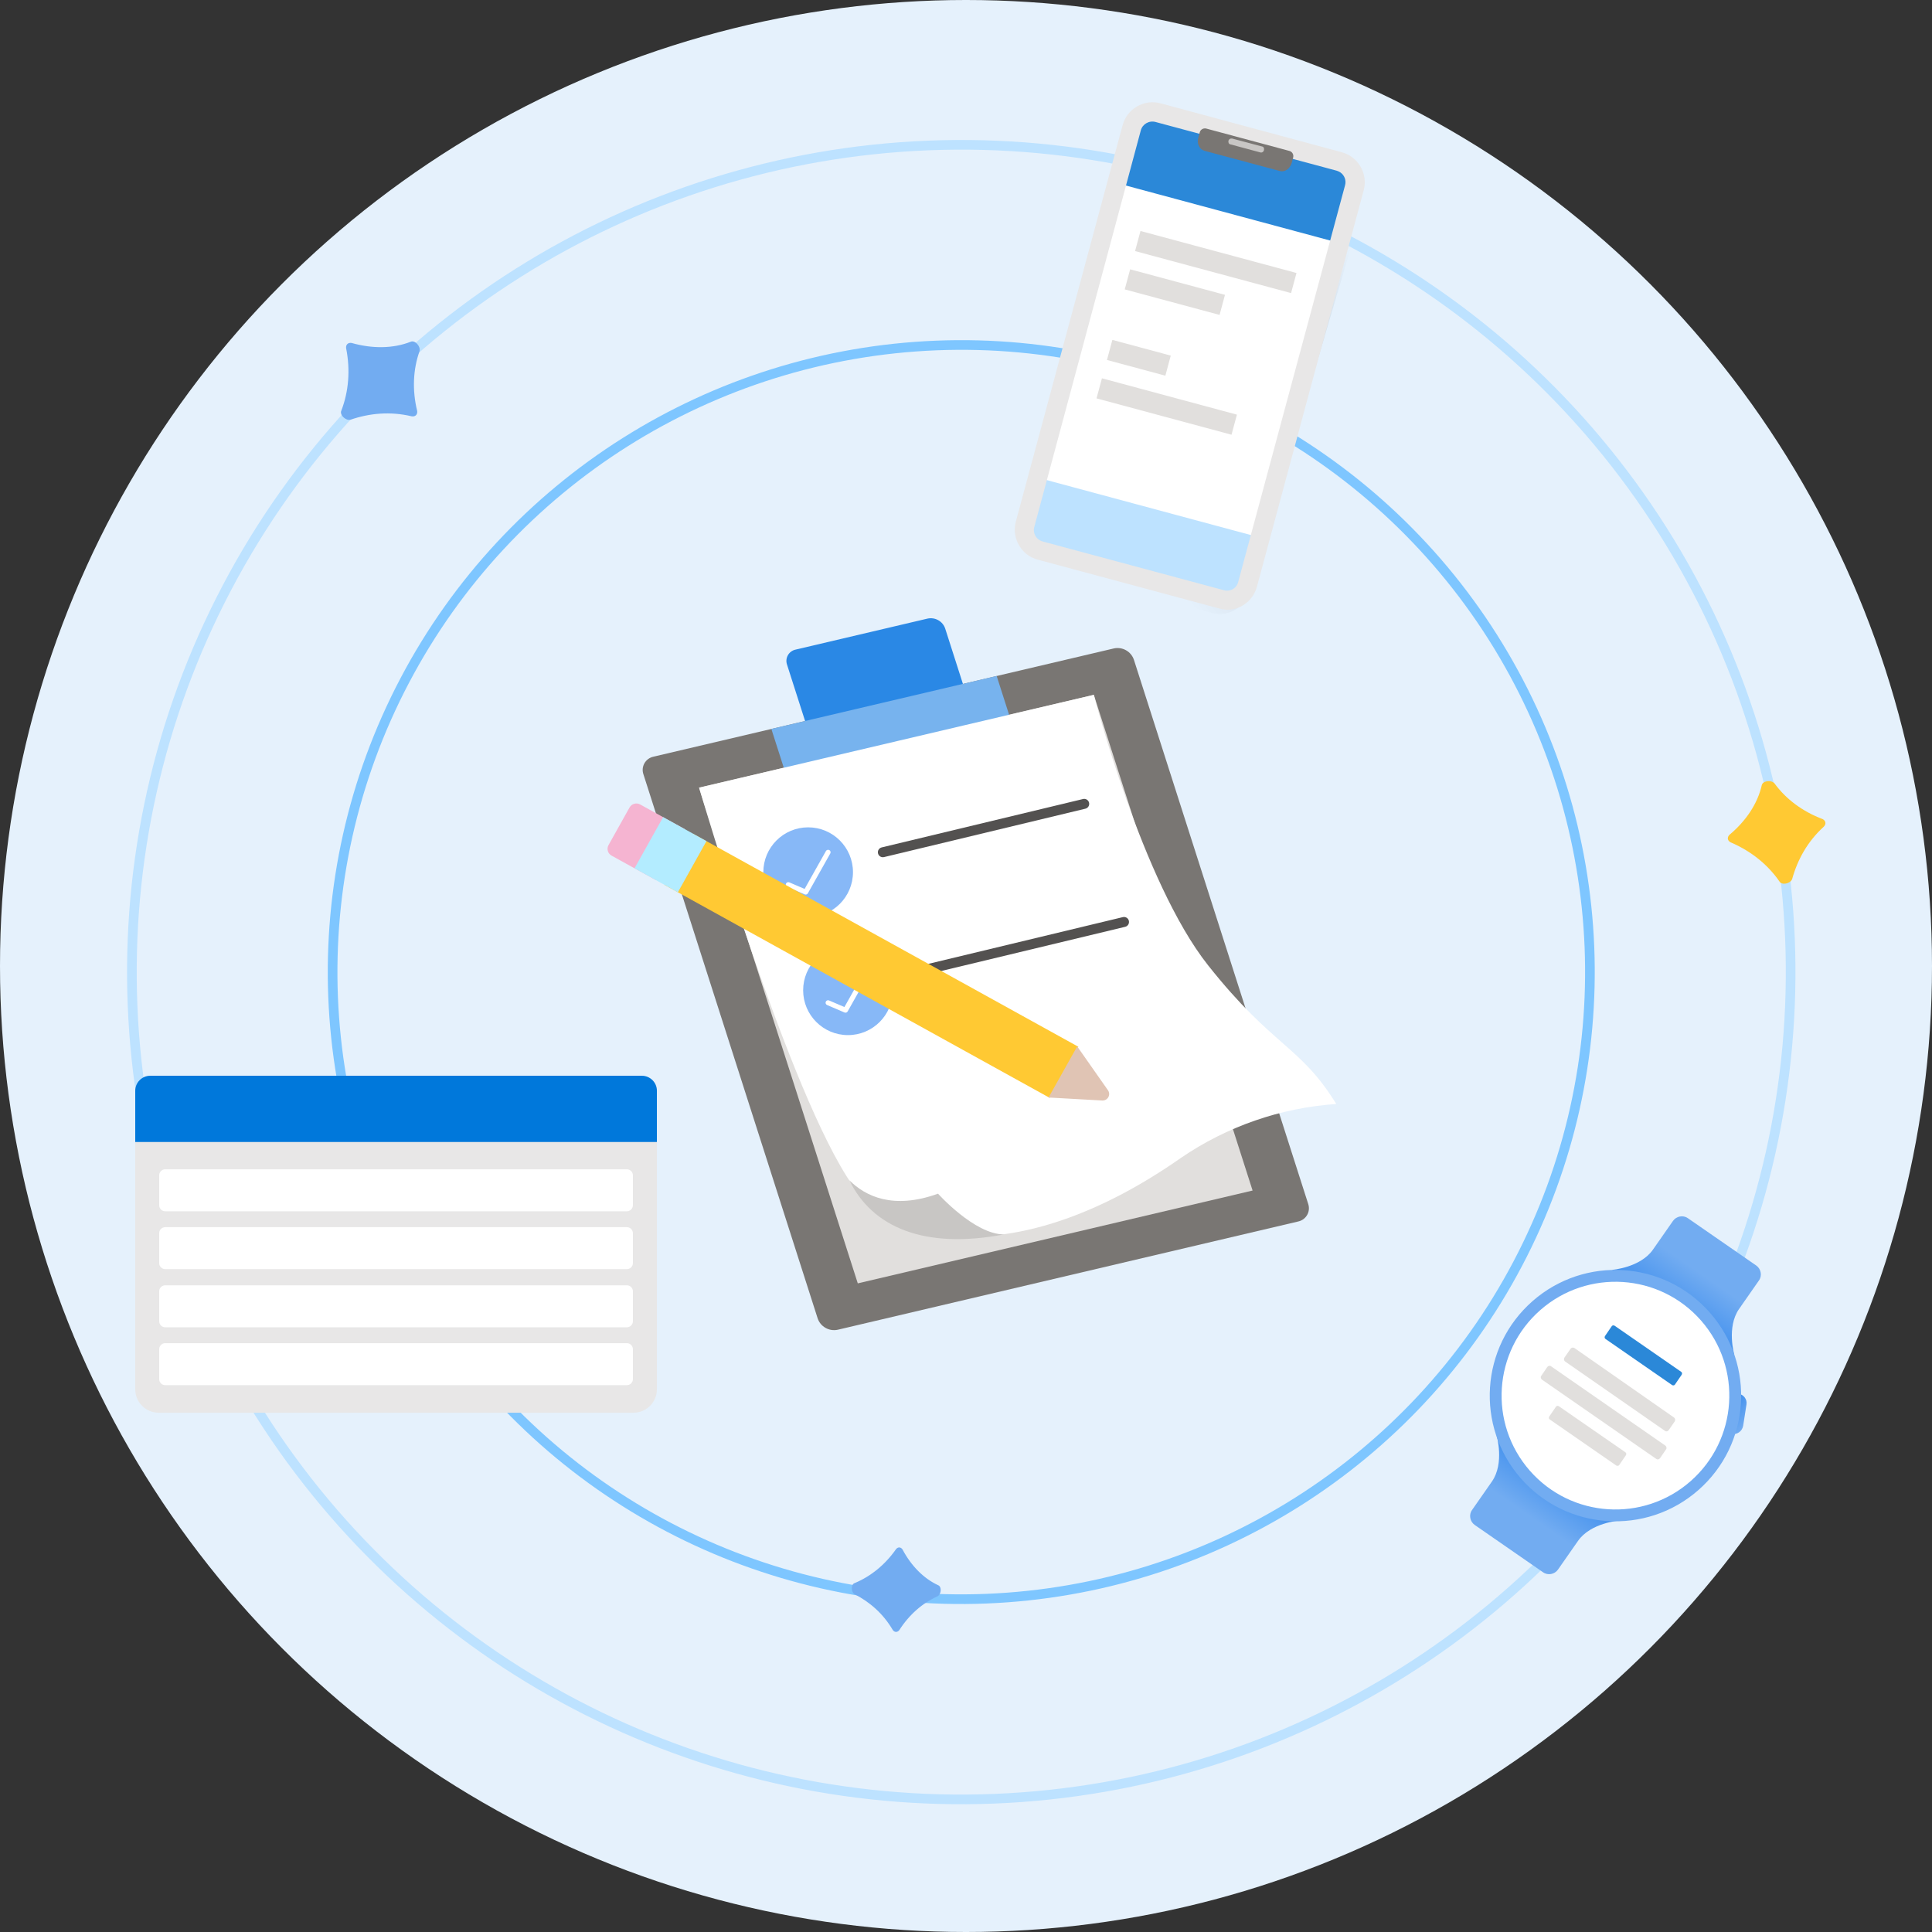 <svg width="100" height="100" viewBox="0 0 100 100" fill="none" xmlns="http://www.w3.org/2000/svg"><rect x="0" y="0" width="100" height="100" fill="#333333" stroke="none"/><circle cx="50" cy="50" r="50" fill="#E5F1FC"></circle><ellipse rx="42.829" ry="42.937" transform="matrix(0.04 0.999 -0.999 0.04 49.755 50.316)" stroke="#BDE2FF" stroke-width="0.5" stroke-linecap="round" stroke-linejoin="round"></ellipse><ellipse rx="32.465" ry="32.546" transform="matrix(0.04 0.999 -0.999 0.04 49.755 50.315)" stroke="#7EC6FF" stroke-width="0.5" stroke-linecap="round" stroke-linejoin="round"></ellipse><path d="M48.558 82.05C47.804 81.702 47.159 81.041 46.713 80.198C46.623 80.067 46.479 80.061 46.378 80.184C45.818 80.987 45.073 81.591 44.243 81.938C44.049 81.994 44.034 82.374 44.22 82.508C45.019 82.921 45.715 83.521 46.208 84.366C46.299 84.496 46.443 84.502 46.544 84.379C47.056 83.575 47.753 82.969 48.535 82.62C48.731 82.501 48.747 82.121 48.558 82.05Z" fill="#72ACF1"></path><path d="M91.186 40.654C90.97 41.601 90.369 42.499 89.512 43.213C89.385 43.348 89.412 43.514 89.578 43.6C90.631 44.048 91.503 44.754 92.101 45.62C92.211 45.828 92.65 45.754 92.759 45.508C93.039 44.494 93.557 43.553 94.404 42.784C94.532 42.648 94.504 42.482 94.339 42.396C93.295 42.004 92.432 41.354 91.844 40.543C91.66 40.347 91.221 40.421 91.186 40.654Z" fill="#FFC933"></path><path d="M21.254 17.69C20.351 18.046 19.27 18.056 18.198 17.751C18.014 17.722 17.893 17.839 17.915 18.023C18.14 19.146 18.048 20.264 17.67 21.246C17.56 21.455 17.869 21.775 18.133 21.727C19.129 21.386 20.198 21.283 21.311 21.549C21.495 21.578 21.616 21.461 21.594 21.277C21.329 20.193 21.38 19.114 21.717 18.171C21.776 17.909 21.467 17.588 21.254 17.69Z" fill="#72ACF1"></path><path d="M32.79 73.122H8.211C7.544 73.122 7 72.579 7 71.912V57.124H34.001V71.912C34.001 72.579 33.457 73.122 32.79 73.122Z" fill="#E8E7E7"></path><path d="M33.985 59.11H7V56.457C7 56.038 7.342 55.681 7.776 55.681H33.225C33.644 55.681 34.001 56.022 34.001 56.457V59.11H33.985Z" fill="#0078DB"></path><path d="M32.447 62.695H8.551C8.38 62.695 8.24 62.555 8.24 62.384V60.833C8.24 60.662 8.38 60.522 8.551 60.522H32.447C32.618 60.522 32.758 60.662 32.758 60.833V62.384C32.758 62.555 32.618 62.695 32.447 62.695Z" fill="white"></path><path d="M32.447 65.69H8.551C8.38 65.69 8.24 65.55 8.24 65.38V63.828C8.24 63.657 8.38 63.518 8.551 63.518H32.447C32.618 63.518 32.758 63.657 32.758 63.828V65.38C32.758 65.55 32.618 65.69 32.447 65.69Z" fill="white"></path><path d="M32.447 68.7H8.551C8.38 68.7 8.24 68.56 8.24 68.389V66.837C8.24 66.667 8.38 66.527 8.551 66.527H32.447C32.618 66.527 32.758 66.667 32.758 66.837V68.389C32.758 68.56 32.618 68.7 32.447 68.7Z" fill="white"></path><path d="M32.447 71.695H8.551C8.38 71.695 8.24 71.555 8.24 71.384V69.833C8.24 69.662 8.38 69.522 8.551 69.522H32.447C32.618 69.522 32.758 69.662 32.758 69.833V71.384C32.758 71.555 32.618 71.695 32.447 71.695Z" fill="white"></path><path opacity="0.2" d="M62.663 31.71L53.348 28.971C52.493 28.724 52.006 27.825 52.254 26.97L58.263 6.575C58.51 5.72 59.409 5.233 60.254 5.494L69.583 8.242C70.438 8.489 70.925 9.388 70.678 10.243L64.665 30.615C64.408 31.484 63.509 31.971 62.663 31.71Z" fill="url(https://to-do.live.com/tasks/myday#paint0_radial_1406_121345)"></path><path d="M64.199 30.153L69.713 9.659C69.805 9.32 69.595 8.954 69.257 8.862L59.737 6.304C59.398 6.211 59.032 6.422 58.94 6.76L53.425 27.255C53.333 27.593 53.543 27.959 53.882 28.052L63.401 30.609C63.74 30.702 64.106 30.491 64.199 30.153Z" fill="white"></path><path d="M70.254 9.038L58.773 5.947L57.822 9.481L69.302 12.572L70.254 9.038Z" fill="#2B88D8"></path><path d="M64.972 27.756L54.05 24.815L53.099 28.349L64.02 31.29L64.972 27.756Z" fill="#BDE2FF"></path><path d="M65.06 30.363L70.584 9.856C70.769 9.179 70.486 8.481 69.94 8.105C69.79 8.001 69.621 7.925 69.434 7.876L60.074 5.349C59.21 5.115 58.329 5.634 58.105 6.485L52.581 26.993C52.396 27.67 52.679 28.368 53.224 28.744C53.374 28.847 53.543 28.923 53.731 28.972L63.113 31.496C63.946 31.747 64.826 31.228 65.06 30.363ZM63.344 30.548L53.961 28.025C53.897 28.001 53.833 27.977 53.779 27.939C53.561 27.789 53.464 27.521 53.536 27.27L59.047 6.752C59.13 6.428 59.473 6.222 59.811 6.314L69.194 8.837C69.258 8.861 69.322 8.885 69.376 8.923C69.594 9.073 69.691 9.341 69.619 9.593L64.095 30.101C64.016 30.448 63.682 30.641 63.344 30.548Z" fill="#E8E7E7"></path><path d="M66.857 8.435L66.935 8.147C66.969 8.009 66.894 7.857 66.743 7.813L62.434 6.654C62.296 6.619 62.144 6.695 62.1 6.846L62.022 7.134C61.935 7.436 62.086 7.741 62.361 7.81L66.231 8.848C66.496 8.93 66.77 8.737 66.857 8.435Z" fill="#797673"></path><path d="M65.424 7.769C65.444 7.682 65.404 7.594 65.331 7.584L63.766 7.169C63.693 7.159 63.605 7.199 63.585 7.286C63.566 7.373 63.606 7.461 63.679 7.471L65.257 7.895C65.331 7.905 65.405 7.856 65.424 7.769Z" fill="#C8C6C4"></path><path d="M67.106 14.13L59.031 11.956L58.751 12.996L66.826 15.17L67.106 14.13Z" fill="#E1DFDD"></path><path d="M63.404 15.261L58.496 13.94L58.216 14.979L63.125 16.3L63.404 15.261Z" fill="#E1DFDD"></path><path d="M60.598 18.406L57.576 17.593L57.296 18.632L60.319 19.446L60.598 18.406Z" fill="#E1DFDD"></path><path d="M64.023 21.462L57.036 19.581L56.756 20.62L63.743 22.501L64.023 21.462Z" fill="#E1DFDD"></path><path d="M89.656 74.22L89.979 72.138C90.253 72.176 90.444 72.435 90.397 72.699L90.227 73.794C90.178 74.077 89.93 74.258 89.656 74.22Z" fill="url(https://to-do.live.com/tasks/myday#paint1_linear_1406_121345)"></path><path d="M89.767 70.122C89.767 70.122 89.356 68.703 90.01 67.758L91.044 66.275C91.218 66.03 91.152 65.68 90.907 65.506L87.365 63.054C87.119 62.88 86.769 62.946 86.596 63.191L85.561 64.674C84.907 65.618 83.429 65.729 83.429 65.729L86.583 67.317L89.767 70.122Z" fill="url(https://to-do.live.com/tasks/myday#paint2_linear_1406_121345)"></path><path d="M83.806 78.706C83.806 78.706 82.328 78.817 81.674 79.762L80.639 81.244C80.466 81.49 80.116 81.556 79.87 81.382L76.328 78.929C76.083 78.755 76.017 78.406 76.191 78.16L77.225 76.678C77.879 75.733 77.468 74.314 77.468 74.314L80.067 76.705L83.806 78.706Z" fill="url(https://to-do.live.com/tasks/myday#paint3_linear_1406_121345)"></path><path d="M78.725 76.528C81.096 79.229 85.207 79.498 87.907 77.127C90.608 74.757 90.877 70.646 88.506 67.945C86.136 65.244 82.025 64.976 79.324 67.346C76.623 69.716 76.355 73.827 78.725 76.528Z" fill="#72ACF1"></path><path d="M79.186 76.125C81.333 78.571 85.056 78.814 87.503 76.667C89.949 74.52 90.192 70.797 88.045 68.35C85.899 65.904 82.175 65.661 79.728 67.808C77.282 69.954 77.039 73.678 79.186 76.125Z" fill="white"></path><path d="M86.544 71.688L83.096 69.301C83.049 69.268 83.043 69.199 83.076 69.151L83.425 68.641C83.458 68.594 83.527 68.589 83.575 68.621L87.022 71.008C87.07 71.041 87.075 71.111 87.042 71.158L86.693 71.668C86.66 71.715 86.591 71.721 86.544 71.688Z" fill="#2B88D8"></path><path d="M86.182 74.064L81.006 70.468C80.95 70.425 80.935 70.345 80.969 70.278L81.296 69.806C81.34 69.749 81.419 69.735 81.486 69.769L86.652 73.374C86.708 73.417 86.722 73.497 86.689 73.564L86.362 74.036C86.318 74.092 86.238 74.107 86.182 74.064Z" fill="#E1DFDD"></path><path d="M85.731 75.515L79.808 71.407C79.752 71.363 79.728 71.273 79.772 71.217L80.088 70.754C80.131 70.697 80.222 70.673 80.278 70.716L86.2 74.825C86.257 74.868 86.28 74.958 86.237 75.015L85.921 75.478C85.867 75.544 85.787 75.558 85.731 75.515Z" fill="#E1DFDD"></path><path d="M83.657 75.854L80.21 73.467C80.162 73.434 80.157 73.365 80.19 73.317L80.539 72.807C80.572 72.76 80.641 72.754 80.688 72.787L84.136 75.174C84.183 75.207 84.189 75.276 84.156 75.323L83.807 75.834C83.785 75.872 83.705 75.886 83.657 75.854Z" fill="#E1DFDD"></path><path d="M67.198 63.223L43.363 68.827C43.148 68.874 42.922 68.84 42.73 68.731C42.538 68.623 42.392 68.448 42.322 68.239L33.302 40.073C33.27 39.98 33.259 39.881 33.268 39.784C33.278 39.686 33.308 39.591 33.356 39.506C33.405 39.42 33.471 39.346 33.55 39.288C33.629 39.23 33.72 39.188 33.816 39.167L57.653 33.563C57.868 33.516 58.093 33.55 58.284 33.658C58.476 33.766 58.62 33.941 58.691 34.149L67.713 62.317C67.744 62.41 67.755 62.509 67.746 62.607C67.737 62.705 67.707 62.8 67.658 62.885C67.609 62.97 67.543 63.045 67.464 63.103C67.385 63.161 67.294 63.202 67.198 63.223Z" fill="#797673"></path><path d="M64.834 61.622L44.399 66.427L36.182 40.77L56.617 35.965L64.834 61.622Z" fill="#E1DFDD"></path><path d="M50.438 37.265L42.269 39.185L40.735 34.396C40.708 34.317 40.699 34.233 40.707 34.15C40.715 34.067 40.74 33.986 40.782 33.913C40.823 33.841 40.879 33.778 40.947 33.728C41.014 33.678 41.091 33.643 41.173 33.625L48.01 32.018C48.199 31.977 48.397 32.007 48.565 32.102C48.734 32.197 48.861 32.35 48.923 32.533L50.438 37.265Z" fill="#2A88E5"></path><path d="M52.475 40.028L42.218 42.439C42.02 42.482 41.813 42.451 41.636 42.351C41.459 42.252 41.326 42.09 41.261 41.899L39.925 37.729L51.587 34.987L52.94 39.209C52.968 39.293 52.978 39.382 52.97 39.471C52.961 39.559 52.934 39.644 52.89 39.721C52.846 39.799 52.787 39.866 52.715 39.919C52.644 39.971 52.562 40.008 52.475 40.028V40.028Z" fill="#77B3EE"></path><path d="M69.165 57.142C66.285 57.34 63.511 58.302 61.13 59.929C52.875 65.705 46.382 64.543 44.138 61.363C40.854 56.709 36.184 40.768 36.184 40.768L56.616 35.965C56.616 35.965 59.099 45.636 62.533 49.967C65.905 54.219 67.292 54.101 69.165 57.142Z" fill="white"></path><path d="M51.969 63.893C47.832 64.679 45.15 63.522 43.963 61.091C44.789 61.914 46.221 62.625 48.552 61.785C48.552 61.785 50.444 63.898 51.969 63.893Z" fill="#C8C6C4"></path><path fill-rule="evenodd" clip-rule="evenodd" d="M56.37 41.548C56.403 41.686 56.318 41.825 56.179 41.858L45.757 44.363C45.618 44.396 45.479 44.311 45.446 44.173C45.412 44.034 45.498 43.895 45.636 43.862L56.059 41.357C56.197 41.324 56.336 41.409 56.37 41.548Z" fill="#535150"></path><circle cx="41.83" cy="45.143" r="2.32" fill="#87B8F7"></circle><path fill-rule="evenodd" clip-rule="evenodd" d="M42.926 44.001C42.988 44.035 43.01 44.114 42.975 44.176L41.815 46.238C41.783 46.295 41.713 46.319 41.652 46.293L40.75 45.907C40.685 45.879 40.654 45.803 40.682 45.737C40.71 45.672 40.786 45.642 40.852 45.67L41.647 46.011L42.75 44.05C42.785 43.988 42.864 43.966 42.926 44.001Z" fill="white"></path><path fill-rule="evenodd" clip-rule="evenodd" d="M58.43 47.661C58.463 47.799 58.378 47.938 58.24 47.971L47.817 50.476C47.679 50.51 47.539 50.424 47.506 50.286C47.473 50.147 47.558 50.008 47.697 49.975L58.119 47.47C58.258 47.437 58.397 47.522 58.43 47.661Z" fill="#535150"></path><circle cx="43.891" cy="51.257" r="2.32" fill="#87B8F7"></circle><path fill-rule="evenodd" clip-rule="evenodd" d="M44.986 50.114C45.047 50.149 45.069 50.227 45.035 50.289L43.875 52.351C43.843 52.409 43.772 52.432 43.712 52.407L42.81 52.02C42.744 51.992 42.714 51.916 42.742 51.851C42.77 51.785 42.846 51.755 42.911 51.783L43.707 52.124L44.81 50.163C44.845 50.101 44.923 50.079 44.986 50.114Z" fill="white"></path><path d="M33.965 45.564L35.445 42.916L33.133 41.638C33.04 41.587 32.93 41.574 32.827 41.603C32.725 41.632 32.638 41.701 32.586 41.794L31.497 43.742C31.471 43.788 31.455 43.838 31.449 43.89C31.443 43.943 31.447 43.995 31.462 44.046C31.476 44.096 31.5 44.144 31.533 44.185C31.566 44.226 31.607 44.26 31.653 44.286L33.965 45.564Z" fill="#F5B4D1"></path><path d="M35.875 43.155L34.395 45.802L54.335 56.827L55.815 54.18L35.875 43.155Z" fill="#FFC933"></path><path d="M55.756 54.161L54.273 56.807L57.053 56.962C57.116 56.965 57.179 56.951 57.235 56.921C57.29 56.89 57.336 56.845 57.367 56.79C57.398 56.735 57.413 56.673 57.41 56.61C57.407 56.547 57.386 56.486 57.35 56.434L55.756 54.161Z" fill="#E0C4B4"></path><path d="M34.323 42.295L32.843 44.943L35.087 46.184L36.567 43.536L34.323 42.295Z" fill="#B3ECFF"></path><defs><radialGradient id="paint0_radial_1406_121345" cx="0" cy="0" r="1" gradientUnits="userSpaceOnUse" gradientTransform="translate(70.967 24.447) rotate(35.941) scale(11.626)"><stop offset="0"></stop><stop offset="1" stop-opacity="0"></stop></radialGradient><linearGradient id="paint1_linear_1406_121345" x1="89.454" y1="72.899" x2="90.44" y2="73.584" gradientUnits="userSpaceOnUse"><stop offset="0.001" stop-color="#3E8EED"></stop><stop offset="1" stop-color="#72ACF1"></stop></linearGradient><linearGradient id="paint2_linear_1406_121345" x1="86.391" y1="68.233" x2="88.008" y2="65.902" gradientUnits="userSpaceOnUse"><stop offset="0.001" stop-color="#3E8EED"></stop><stop offset="1" stop-color="#72ACF1"></stop></linearGradient><linearGradient id="paint3_linear_1406_121345" x1="80.855" y1="76.198" x2="79.238" y2="78.528" gradientUnits="userSpaceOnUse"><stop offset="0.001" stop-color="#3E8EED"></stop><stop offset="1" stop-color="#72ACF1"></stop></linearGradient></defs></svg>